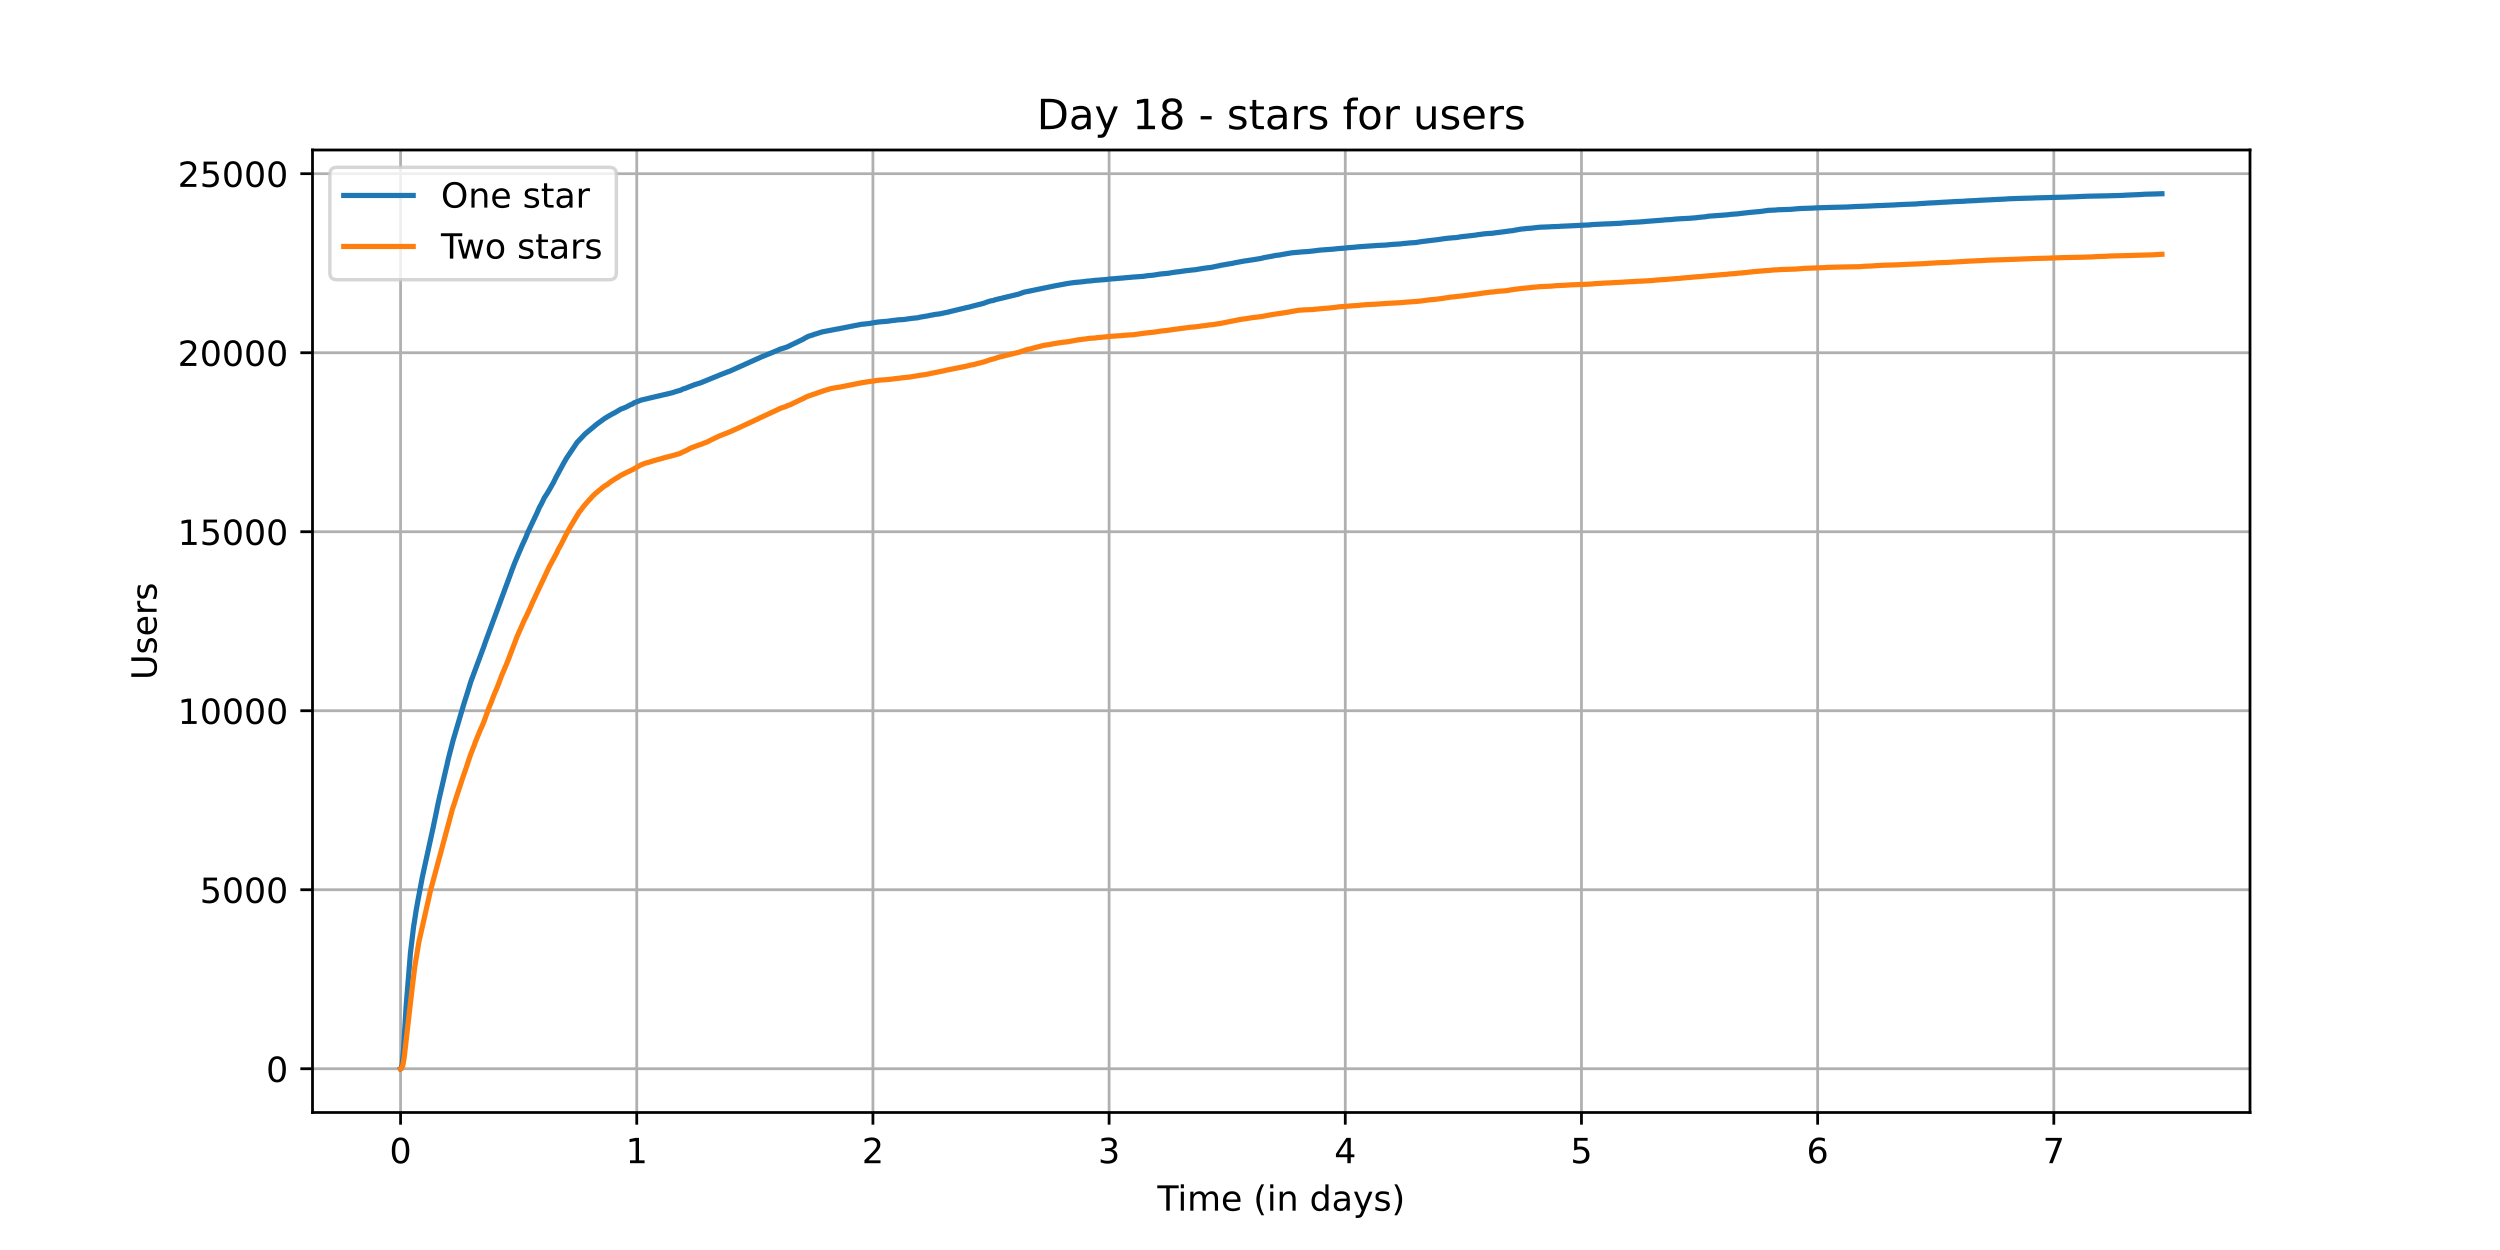 <?xml version="1.0" encoding="utf-8" standalone="no"?>
<!DOCTYPE svg PUBLIC "-//W3C//DTD SVG 1.1//EN"
  "http://www.w3.org/Graphics/SVG/1.1/DTD/svg11.dtd">
<!-- Created with matplotlib (https://matplotlib.org/) -->
<svg height="360pt" version="1.1" viewBox="0 0 720 360" width="720pt" xmlns="http://www.w3.org/2000/svg" xmlns:xlink="http://www.w3.org/1999/xlink">
 <defs>
  <style type="text/css">*{stroke-linecap:butt;stroke-linejoin:round;}</style>
 </defs>
 <g id="figure_1">
  <g id="patch_1">
   <path d="M 0 360 
L 720 360 
L 720 0 
L 0 0 
z
" style="fill:#ffffff;"/>
  </g>
  <g id="axes_1">
   <g id="patch_2">
    <path d="M 90 320.4 
L 648 320.4 
L 648 43.2 
L 90 43.2 
z
" style="fill:#ffffff;"/>
   </g>
   <g id="matplotlib.axis_1">
    <g id="xtick_1">
     <g id="line2d_1">
      <path clip-path="url(#p48f63ec1ec)" d="M 115.364 320.4 
L 115.364 43.2 
" style="fill:none;stroke:#b0b0b0;stroke-linecap:square;stroke-width:0.8;"/>
     </g>
     <g id="line2d_2">
      <defs>
       <path d="M 0 0 
L 0 3.5 
" id="m8678a2d9f7" style="stroke:#000000;stroke-width:0.8;"/>
      </defs>
      <g>
       <use style="stroke:#000000;stroke-width:0.8;" x="115.364" xlink:href="#m8678a2d9f7" y="320.4"/>
      </g>
     </g>
     <g id="text_1">
      <!-- 0 -->
      <g transform="translate(112.182 334.998)scale(0.1 -0.1)">
       <defs>
        <path d="M 31.781 66.406 
Q 24.172 66.406 20.328 58.906 
Q 16.5 51.422 16.5 36.375 
Q 16.5 21.391 20.328 13.891 
Q 24.172 6.391 31.781 6.391 
Q 39.453 6.391 43.281 13.891 
Q 47.125 21.391 47.125 36.375 
Q 47.125 51.422 43.281 58.906 
Q 39.453 66.406 31.781 66.406 
z
M 31.781 74.219 
Q 44.047 74.219 50.516 64.516 
Q 56.984 54.828 56.984 36.375 
Q 56.984 17.969 50.516 8.266 
Q 44.047 -1.422 31.781 -1.422 
Q 19.531 -1.422 13.062 8.266 
Q 6.594 17.969 6.594 36.375 
Q 6.594 54.828 13.062 64.516 
Q 19.531 74.219 31.781 74.219 
z
" id="DejaVuSans-48"/>
       </defs>
       <use xlink:href="#DejaVuSans-48"/>
      </g>
     </g>
    </g>
    <g id="xtick_2">
     <g id="line2d_3">
      <path clip-path="url(#p48f63ec1ec)" d="M 183.383 320.4 
L 183.383 43.2 
" style="fill:none;stroke:#b0b0b0;stroke-linecap:square;stroke-width:0.8;"/>
     </g>
     <g id="line2d_4">
      <g>
       <use style="stroke:#000000;stroke-width:0.8;" x="183.383" xlink:href="#m8678a2d9f7" y="320.4"/>
      </g>
     </g>
     <g id="text_2">
      <!-- 1 -->
      <g transform="translate(180.202 334.998)scale(0.1 -0.1)">
       <defs>
        <path d="M 12.406 8.297 
L 28.516 8.297 
L 28.516 63.922 
L 10.984 60.406 
L 10.984 69.391 
L 28.422 72.906 
L 38.281 72.906 
L 38.281 8.297 
L 54.391 8.297 
L 54.391 0 
L 12.406 0 
z
" id="DejaVuSans-49"/>
       </defs>
       <use xlink:href="#DejaVuSans-49"/>
      </g>
     </g>
    </g>
    <g id="xtick_3">
     <g id="line2d_5">
      <path clip-path="url(#p48f63ec1ec)" d="M 251.402 320.4 
L 251.402 43.2 
" style="fill:none;stroke:#b0b0b0;stroke-linecap:square;stroke-width:0.8;"/>
     </g>
     <g id="line2d_6">
      <g>
       <use style="stroke:#000000;stroke-width:0.8;" x="251.402" xlink:href="#m8678a2d9f7" y="320.4"/>
      </g>
     </g>
     <g id="text_3">
      <!-- 2 -->
      <g transform="translate(248.221 334.998)scale(0.1 -0.1)">
       <defs>
        <path d="M 19.188 8.297 
L 53.609 8.297 
L 53.609 0 
L 7.328 0 
L 7.328 8.297 
Q 12.938 14.109 22.625 23.891 
Q 32.328 33.688 34.812 36.531 
Q 39.547 41.844 41.422 45.531 
Q 43.312 49.219 43.312 52.781 
Q 43.312 58.594 39.234 62.25 
Q 35.156 65.922 28.609 65.922 
Q 23.969 65.922 18.812 64.312 
Q 13.672 62.703 7.812 59.422 
L 7.812 69.391 
Q 13.766 71.781 18.938 73 
Q 24.125 74.219 28.422 74.219 
Q 39.75 74.219 46.484 68.547 
Q 53.219 62.891 53.219 53.422 
Q 53.219 48.922 51.531 44.891 
Q 49.859 40.875 45.406 35.406 
Q 44.188 33.984 37.641 27.219 
Q 31.109 20.453 19.188 8.297 
z
" id="DejaVuSans-50"/>
       </defs>
       <use xlink:href="#DejaVuSans-50"/>
      </g>
     </g>
    </g>
    <g id="xtick_4">
     <g id="line2d_7">
      <path clip-path="url(#p48f63ec1ec)" d="M 319.421 320.4 
L 319.421 43.2 
" style="fill:none;stroke:#b0b0b0;stroke-linecap:square;stroke-width:0.8;"/>
     </g>
     <g id="line2d_8">
      <g>
       <use style="stroke:#000000;stroke-width:0.8;" x="319.421" xlink:href="#m8678a2d9f7" y="320.4"/>
      </g>
     </g>
     <g id="text_4">
      <!-- 3 -->
      <g transform="translate(316.24 334.998)scale(0.1 -0.1)">
       <defs>
        <path d="M 40.578 39.312 
Q 47.656 37.797 51.625 33 
Q 55.609 28.219 55.609 21.188 
Q 55.609 10.406 48.188 4.484 
Q 40.766 -1.422 27.094 -1.422 
Q 22.516 -1.422 17.656 -0.516 
Q 12.797 0.391 7.625 2.203 
L 7.625 11.719 
Q 11.719 9.328 16.594 8.109 
Q 21.484 6.891 26.812 6.891 
Q 36.078 6.891 40.938 10.547 
Q 45.797 14.203 45.797 21.188 
Q 45.797 27.641 41.281 31.266 
Q 36.766 34.906 28.719 34.906 
L 20.219 34.906 
L 20.219 43.016 
L 29.109 43.016 
Q 36.375 43.016 40.234 45.922 
Q 44.094 48.828 44.094 54.297 
Q 44.094 59.906 40.109 62.906 
Q 36.141 65.922 28.719 65.922 
Q 24.656 65.922 20.016 65.031 
Q 15.375 64.156 9.812 62.312 
L 9.812 71.094 
Q 15.438 72.656 20.344 73.438 
Q 25.25 74.219 29.594 74.219 
Q 40.828 74.219 47.359 69.109 
Q 53.906 64.016 53.906 55.328 
Q 53.906 49.266 50.438 45.094 
Q 46.969 40.922 40.578 39.312 
z
" id="DejaVuSans-51"/>
       </defs>
       <use xlink:href="#DejaVuSans-51"/>
      </g>
     </g>
    </g>
    <g id="xtick_5">
     <g id="line2d_9">
      <path clip-path="url(#p48f63ec1ec)" d="M 387.44 320.4 
L 387.44 43.2 
" style="fill:none;stroke:#b0b0b0;stroke-linecap:square;stroke-width:0.8;"/>
     </g>
     <g id="line2d_10">
      <g>
       <use style="stroke:#000000;stroke-width:0.8;" x="387.44" xlink:href="#m8678a2d9f7" y="320.4"/>
      </g>
     </g>
     <g id="text_5">
      <!-- 4 -->
      <g transform="translate(384.259 334.998)scale(0.1 -0.1)">
       <defs>
        <path d="M 37.797 64.312 
L 12.891 25.391 
L 37.797 25.391 
z
M 35.203 72.906 
L 47.609 72.906 
L 47.609 25.391 
L 58.016 25.391 
L 58.016 17.188 
L 47.609 17.188 
L 47.609 0 
L 37.797 0 
L 37.797 17.188 
L 4.891 17.188 
L 4.891 26.703 
z
" id="DejaVuSans-52"/>
       </defs>
       <use xlink:href="#DejaVuSans-52"/>
      </g>
     </g>
    </g>
    <g id="xtick_6">
     <g id="line2d_11">
      <path clip-path="url(#p48f63ec1ec)" d="M 455.46 320.4 
L 455.46 43.2 
" style="fill:none;stroke:#b0b0b0;stroke-linecap:square;stroke-width:0.8;"/>
     </g>
     <g id="line2d_12">
      <g>
       <use style="stroke:#000000;stroke-width:0.8;" x="455.46" xlink:href="#m8678a2d9f7" y="320.4"/>
      </g>
     </g>
     <g id="text_6">
      <!-- 5 -->
      <g transform="translate(452.278 334.998)scale(0.1 -0.1)">
       <defs>
        <path d="M 10.797 72.906 
L 49.516 72.906 
L 49.516 64.594 
L 19.828 64.594 
L 19.828 46.734 
Q 21.969 47.469 24.109 47.828 
Q 26.266 48.188 28.422 48.188 
Q 40.625 48.188 47.75 41.5 
Q 54.891 34.812 54.891 23.391 
Q 54.891 11.625 47.562 5.094 
Q 40.234 -1.422 26.906 -1.422 
Q 22.312 -1.422 17.547 -0.641 
Q 12.797 0.141 7.719 1.703 
L 7.719 11.625 
Q 12.109 9.234 16.797 8.062 
Q 21.484 6.891 26.703 6.891 
Q 35.156 6.891 40.078 11.328 
Q 45.016 15.766 45.016 23.391 
Q 45.016 31 40.078 35.438 
Q 35.156 39.891 26.703 39.891 
Q 22.75 39.891 18.812 39.016 
Q 14.891 38.141 10.797 36.281 
z
" id="DejaVuSans-53"/>
       </defs>
       <use xlink:href="#DejaVuSans-53"/>
      </g>
     </g>
    </g>
    <g id="xtick_7">
     <g id="line2d_13">
      <path clip-path="url(#p48f63ec1ec)" d="M 523.479 320.4 
L 523.479 43.2 
" style="fill:none;stroke:#b0b0b0;stroke-linecap:square;stroke-width:0.8;"/>
     </g>
     <g id="line2d_14">
      <g>
       <use style="stroke:#000000;stroke-width:0.8;" x="523.479" xlink:href="#m8678a2d9f7" y="320.4"/>
      </g>
     </g>
     <g id="text_7">
      <!-- 6 -->
      <g transform="translate(520.297 334.998)scale(0.1 -0.1)">
       <defs>
        <path d="M 33.016 40.375 
Q 26.375 40.375 22.484 35.828 
Q 18.609 31.297 18.609 23.391 
Q 18.609 15.531 22.484 10.953 
Q 26.375 6.391 33.016 6.391 
Q 39.656 6.391 43.531 10.953 
Q 47.406 15.531 47.406 23.391 
Q 47.406 31.297 43.531 35.828 
Q 39.656 40.375 33.016 40.375 
z
M 52.594 71.297 
L 52.594 62.312 
Q 48.875 64.062 45.094 64.984 
Q 41.312 65.922 37.594 65.922 
Q 27.828 65.922 22.672 59.328 
Q 17.531 52.734 16.797 39.406 
Q 19.672 43.656 24.016 45.922 
Q 28.375 48.188 33.594 48.188 
Q 44.578 48.188 50.953 41.516 
Q 57.328 34.859 57.328 23.391 
Q 57.328 12.156 50.688 5.359 
Q 44.047 -1.422 33.016 -1.422 
Q 20.359 -1.422 13.672 8.266 
Q 6.984 17.969 6.984 36.375 
Q 6.984 53.656 15.188 63.938 
Q 23.391 74.219 37.203 74.219 
Q 40.922 74.219 44.703 73.484 
Q 48.484 72.75 52.594 71.297 
z
" id="DejaVuSans-54"/>
       </defs>
       <use xlink:href="#DejaVuSans-54"/>
      </g>
     </g>
    </g>
    <g id="xtick_8">
     <g id="line2d_15">
      <path clip-path="url(#p48f63ec1ec)" d="M 591.498 320.4 
L 591.498 43.2 
" style="fill:none;stroke:#b0b0b0;stroke-linecap:square;stroke-width:0.8;"/>
     </g>
     <g id="line2d_16">
      <g>
       <use style="stroke:#000000;stroke-width:0.8;" x="591.498" xlink:href="#m8678a2d9f7" y="320.4"/>
      </g>
     </g>
     <g id="text_8">
      <!-- 7 -->
      <g transform="translate(588.317 334.998)scale(0.1 -0.1)">
       <defs>
        <path d="M 8.203 72.906 
L 55.078 72.906 
L 55.078 68.703 
L 28.609 0 
L 18.312 0 
L 43.219 64.594 
L 8.203 64.594 
z
" id="DejaVuSans-55"/>
       </defs>
       <use xlink:href="#DejaVuSans-55"/>
      </g>
     </g>
    </g>
    <g id="text_9">
     <!-- Time (in days) -->
     <g transform="translate(333.327 348.677)scale(0.1 -0.1)">
      <defs>
       <path d="M -0.297 72.906 
L 61.375 72.906 
L 61.375 64.594 
L 35.5 64.594 
L 35.5 0 
L 25.594 0 
L 25.594 64.594 
L -0.297 64.594 
z
" id="DejaVuSans-84"/>
       <path d="M 9.422 54.688 
L 18.406 54.688 
L 18.406 0 
L 9.422 0 
z
M 9.422 75.984 
L 18.406 75.984 
L 18.406 64.594 
L 9.422 64.594 
z
" id="DejaVuSans-105"/>
       <path d="M 52 44.188 
Q 55.375 50.25 60.062 53.125 
Q 64.75 56 71.094 56 
Q 79.641 56 84.281 50.016 
Q 88.922 44.047 88.922 33.016 
L 88.922 0 
L 79.891 0 
L 79.891 32.719 
Q 79.891 40.578 77.094 44.375 
Q 74.312 48.188 68.609 48.188 
Q 61.625 48.188 57.562 43.547 
Q 53.516 38.922 53.516 30.906 
L 53.516 0 
L 44.484 0 
L 44.484 32.719 
Q 44.484 40.625 41.703 44.406 
Q 38.922 48.188 33.109 48.188 
Q 26.219 48.188 22.156 43.531 
Q 18.109 38.875 18.109 30.906 
L 18.109 0 
L 9.078 0 
L 9.078 54.688 
L 18.109 54.688 
L 18.109 46.188 
Q 21.188 51.219 25.484 53.609 
Q 29.781 56 35.688 56 
Q 41.656 56 45.828 52.969 
Q 50 49.953 52 44.188 
z
" id="DejaVuSans-109"/>
       <path d="M 56.203 29.594 
L 56.203 25.203 
L 14.891 25.203 
Q 15.484 15.922 20.484 11.062 
Q 25.484 6.203 34.422 6.203 
Q 39.594 6.203 44.453 7.469 
Q 49.312 8.734 54.109 11.281 
L 54.109 2.781 
Q 49.266 0.734 44.188 -0.344 
Q 39.109 -1.422 33.891 -1.422 
Q 20.797 -1.422 13.156 6.188 
Q 5.516 13.812 5.516 26.812 
Q 5.516 40.234 12.766 48.109 
Q 20.016 56 32.328 56 
Q 43.359 56 49.781 48.891 
Q 56.203 41.797 56.203 29.594 
z
M 47.219 32.234 
Q 47.125 39.594 43.094 43.984 
Q 39.062 48.391 32.422 48.391 
Q 24.906 48.391 20.391 44.141 
Q 15.875 39.891 15.188 32.172 
z
" id="DejaVuSans-101"/>
       <path id="DejaVuSans-32"/>
       <path d="M 31 75.875 
Q 24.469 64.656 21.281 53.656 
Q 18.109 42.672 18.109 31.391 
Q 18.109 20.125 21.312 9.062 
Q 24.516 -2 31 -13.188 
L 23.188 -13.188 
Q 15.875 -1.703 12.234 9.375 
Q 8.594 20.453 8.594 31.391 
Q 8.594 42.281 12.203 53.312 
Q 15.828 64.359 23.188 75.875 
z
" id="DejaVuSans-40"/>
       <path d="M 54.891 33.016 
L 54.891 0 
L 45.906 0 
L 45.906 32.719 
Q 45.906 40.484 42.875 44.328 
Q 39.844 48.188 33.797 48.188 
Q 26.516 48.188 22.312 43.547 
Q 18.109 38.922 18.109 30.906 
L 18.109 0 
L 9.078 0 
L 9.078 54.688 
L 18.109 54.688 
L 18.109 46.188 
Q 21.344 51.125 25.703 53.562 
Q 30.078 56 35.797 56 
Q 45.219 56 50.047 50.172 
Q 54.891 44.344 54.891 33.016 
z
" id="DejaVuSans-110"/>
       <path d="M 45.406 46.391 
L 45.406 75.984 
L 54.391 75.984 
L 54.391 0 
L 45.406 0 
L 45.406 8.203 
Q 42.578 3.328 38.25 0.953 
Q 33.938 -1.422 27.875 -1.422 
Q 17.969 -1.422 11.734 6.484 
Q 5.516 14.406 5.516 27.297 
Q 5.516 40.188 11.734 48.094 
Q 17.969 56 27.875 56 
Q 33.938 56 38.25 53.625 
Q 42.578 51.266 45.406 46.391 
z
M 14.797 27.297 
Q 14.797 17.391 18.875 11.75 
Q 22.953 6.109 30.078 6.109 
Q 37.203 6.109 41.297 11.75 
Q 45.406 17.391 45.406 27.297 
Q 45.406 37.203 41.297 42.844 
Q 37.203 48.484 30.078 48.484 
Q 22.953 48.484 18.875 42.844 
Q 14.797 37.203 14.797 27.297 
z
" id="DejaVuSans-100"/>
       <path d="M 34.281 27.484 
Q 23.391 27.484 19.188 25 
Q 14.984 22.516 14.984 16.5 
Q 14.984 11.719 18.141 8.906 
Q 21.297 6.109 26.703 6.109 
Q 34.188 6.109 38.703 11.406 
Q 43.219 16.703 43.219 25.484 
L 43.219 27.484 
z
M 52.203 31.203 
L 52.203 0 
L 43.219 0 
L 43.219 8.297 
Q 40.141 3.328 35.547 0.953 
Q 30.953 -1.422 24.312 -1.422 
Q 15.922 -1.422 10.953 3.297 
Q 6 8.016 6 15.922 
Q 6 25.141 12.172 29.828 
Q 18.359 34.516 30.609 34.516 
L 43.219 34.516 
L 43.219 35.406 
Q 43.219 41.609 39.141 45 
Q 35.062 48.391 27.688 48.391 
Q 23 48.391 18.547 47.266 
Q 14.109 46.141 10.016 43.891 
L 10.016 52.203 
Q 14.938 54.109 19.578 55.047 
Q 24.219 56 28.609 56 
Q 40.484 56 46.344 49.844 
Q 52.203 43.703 52.203 31.203 
z
" id="DejaVuSans-97"/>
       <path d="M 32.172 -5.078 
Q 28.375 -14.844 24.75 -17.812 
Q 21.141 -20.797 15.094 -20.797 
L 7.906 -20.797 
L 7.906 -13.281 
L 13.188 -13.281 
Q 16.891 -13.281 18.938 -11.516 
Q 21 -9.766 23.484 -3.219 
L 25.094 0.875 
L 2.984 54.688 
L 12.5 54.688 
L 29.594 11.922 
L 46.688 54.688 
L 56.203 54.688 
z
" id="DejaVuSans-121"/>
       <path d="M 44.281 53.078 
L 44.281 44.578 
Q 40.484 46.531 36.375 47.5 
Q 32.281 48.484 27.875 48.484 
Q 21.188 48.484 17.844 46.438 
Q 14.5 44.391 14.5 40.281 
Q 14.5 37.156 16.891 35.375 
Q 19.281 33.594 26.516 31.984 
L 29.594 31.297 
Q 39.156 29.25 43.188 25.516 
Q 47.219 21.781 47.219 15.094 
Q 47.219 7.469 41.188 3.016 
Q 35.156 -1.422 24.609 -1.422 
Q 20.219 -1.422 15.453 -0.562 
Q 10.688 0.297 5.422 2 
L 5.422 11.281 
Q 10.406 8.688 15.234 7.391 
Q 20.062 6.109 24.812 6.109 
Q 31.156 6.109 34.562 8.281 
Q 37.984 10.453 37.984 14.406 
Q 37.984 18.062 35.516 20.016 
Q 33.062 21.969 24.703 23.781 
L 21.578 24.516 
Q 13.234 26.266 9.516 29.906 
Q 5.812 33.547 5.812 39.891 
Q 5.812 47.609 11.281 51.797 
Q 16.75 56 26.812 56 
Q 31.781 56 36.172 55.266 
Q 40.578 54.547 44.281 53.078 
z
" id="DejaVuSans-115"/>
       <path d="M 8.016 75.875 
L 15.828 75.875 
Q 23.141 64.359 26.781 53.312 
Q 30.422 42.281 30.422 31.391 
Q 30.422 20.453 26.781 9.375 
Q 23.141 -1.703 15.828 -13.188 
L 8.016 -13.188 
Q 14.5 -2 17.703 9.062 
Q 20.906 20.125 20.906 31.391 
Q 20.906 42.672 17.703 53.656 
Q 14.5 64.656 8.016 75.875 
z
" id="DejaVuSans-41"/>
      </defs>
      <use xlink:href="#DejaVuSans-84"/>
      <use x="57.959" xlink:href="#DejaVuSans-105"/>
      <use x="85.742" xlink:href="#DejaVuSans-109"/>
      <use x="183.154" xlink:href="#DejaVuSans-101"/>
      <use x="244.678" xlink:href="#DejaVuSans-32"/>
      <use x="276.465" xlink:href="#DejaVuSans-40"/>
      <use x="315.479" xlink:href="#DejaVuSans-105"/>
      <use x="343.262" xlink:href="#DejaVuSans-110"/>
      <use x="406.641" xlink:href="#DejaVuSans-32"/>
      <use x="438.428" xlink:href="#DejaVuSans-100"/>
      <use x="501.904" xlink:href="#DejaVuSans-97"/>
      <use x="563.184" xlink:href="#DejaVuSans-121"/>
      <use x="622.363" xlink:href="#DejaVuSans-115"/>
      <use x="674.463" xlink:href="#DejaVuSans-41"/>
     </g>
    </g>
   </g>
   <g id="matplotlib.axis_2">
    <g id="ytick_1">
     <g id="line2d_17">
      <path clip-path="url(#p48f63ec1ec)" d="M 90 307.8 
L 648 307.8 
" style="fill:none;stroke:#b0b0b0;stroke-linecap:square;stroke-width:0.8;"/>
     </g>
     <g id="line2d_18">
      <defs>
       <path d="M 0 0 
L -3.5 0 
" id="m463b671b06" style="stroke:#000000;stroke-width:0.8;"/>
      </defs>
      <g>
       <use style="stroke:#000000;stroke-width:0.8;" x="90" xlink:href="#m463b671b06" y="307.8"/>
      </g>
     </g>
     <g id="text_10">
      <!-- 0 -->
      <g transform="translate(76.638 311.599)scale(0.1 -0.1)">
       <use xlink:href="#DejaVuSans-48"/>
      </g>
     </g>
    </g>
    <g id="ytick_2">
     <g id="line2d_19">
      <path clip-path="url(#p48f63ec1ec)" d="M 90 256.245 
L 648 256.245 
" style="fill:none;stroke:#b0b0b0;stroke-linecap:square;stroke-width:0.8;"/>
     </g>
     <g id="line2d_20">
      <g>
       <use style="stroke:#000000;stroke-width:0.8;" x="90" xlink:href="#m463b671b06" y="256.245"/>
      </g>
     </g>
     <g id="text_11">
      <!-- 5000 -->
      <g transform="translate(57.55 260.044)scale(0.1 -0.1)">
       <use xlink:href="#DejaVuSans-53"/>
       <use x="63.623" xlink:href="#DejaVuSans-48"/>
       <use x="127.246" xlink:href="#DejaVuSans-48"/>
       <use x="190.869" xlink:href="#DejaVuSans-48"/>
      </g>
     </g>
    </g>
    <g id="ytick_3">
     <g id="line2d_21">
      <path clip-path="url(#p48f63ec1ec)" d="M 90 204.69 
L 648 204.69 
" style="fill:none;stroke:#b0b0b0;stroke-linecap:square;stroke-width:0.8;"/>
     </g>
     <g id="line2d_22">
      <g>
       <use style="stroke:#000000;stroke-width:0.8;" x="90" xlink:href="#m463b671b06" y="204.69"/>
      </g>
     </g>
     <g id="text_12">
      <!-- 10000 -->
      <g transform="translate(51.188 208.49)scale(0.1 -0.1)">
       <use xlink:href="#DejaVuSans-49"/>
       <use x="63.623" xlink:href="#DejaVuSans-48"/>
       <use x="127.246" xlink:href="#DejaVuSans-48"/>
       <use x="190.869" xlink:href="#DejaVuSans-48"/>
       <use x="254.492" xlink:href="#DejaVuSans-48"/>
      </g>
     </g>
    </g>
    <g id="ytick_4">
     <g id="line2d_23">
      <path clip-path="url(#p48f63ec1ec)" d="M 90 153.136 
L 648 153.136 
" style="fill:none;stroke:#b0b0b0;stroke-linecap:square;stroke-width:0.8;"/>
     </g>
     <g id="line2d_24">
      <g>
       <use style="stroke:#000000;stroke-width:0.8;" x="90" xlink:href="#m463b671b06" y="153.136"/>
      </g>
     </g>
     <g id="text_13">
      <!-- 15000 -->
      <g transform="translate(51.188 156.935)scale(0.1 -0.1)">
       <use xlink:href="#DejaVuSans-49"/>
       <use x="63.623" xlink:href="#DejaVuSans-53"/>
       <use x="127.246" xlink:href="#DejaVuSans-48"/>
       <use x="190.869" xlink:href="#DejaVuSans-48"/>
       <use x="254.492" xlink:href="#DejaVuSans-48"/>
      </g>
     </g>
    </g>
    <g id="ytick_5">
     <g id="line2d_25">
      <path clip-path="url(#p48f63ec1ec)" d="M 90 101.581 
L 648 101.581 
" style="fill:none;stroke:#b0b0b0;stroke-linecap:square;stroke-width:0.8;"/>
     </g>
     <g id="line2d_26">
      <g>
       <use style="stroke:#000000;stroke-width:0.8;" x="90" xlink:href="#m463b671b06" y="101.581"/>
      </g>
     </g>
     <g id="text_14">
      <!-- 20000 -->
      <g transform="translate(51.188 105.38)scale(0.1 -0.1)">
       <use xlink:href="#DejaVuSans-50"/>
       <use x="63.623" xlink:href="#DejaVuSans-48"/>
       <use x="127.246" xlink:href="#DejaVuSans-48"/>
       <use x="190.869" xlink:href="#DejaVuSans-48"/>
       <use x="254.492" xlink:href="#DejaVuSans-48"/>
      </g>
     </g>
    </g>
    <g id="ytick_6">
     <g id="line2d_27">
      <path clip-path="url(#p48f63ec1ec)" d="M 90 50.026 
L 648 50.026 
" style="fill:none;stroke:#b0b0b0;stroke-linecap:square;stroke-width:0.8;"/>
     </g>
     <g id="line2d_28">
      <g>
       <use style="stroke:#000000;stroke-width:0.8;" x="90" xlink:href="#m463b671b06" y="50.026"/>
      </g>
     </g>
     <g id="text_15">
      <!-- 25000 -->
      <g transform="translate(51.188 53.825)scale(0.1 -0.1)">
       <use xlink:href="#DejaVuSans-50"/>
       <use x="63.623" xlink:href="#DejaVuSans-53"/>
       <use x="127.246" xlink:href="#DejaVuSans-48"/>
       <use x="190.869" xlink:href="#DejaVuSans-48"/>
       <use x="254.492" xlink:href="#DejaVuSans-48"/>
      </g>
     </g>
    </g>
    <g id="text_16">
     <!-- Users -->
     <g transform="translate(45.108 195.801)rotate(-90)scale(0.1 -0.1)">
      <defs>
       <path d="M 8.688 72.906 
L 18.609 72.906 
L 18.609 28.609 
Q 18.609 16.891 22.844 11.734 
Q 27.094 6.594 36.625 6.594 
Q 46.094 6.594 50.344 11.734 
Q 54.594 16.891 54.594 28.609 
L 54.594 72.906 
L 64.5 72.906 
L 64.5 27.391 
Q 64.5 13.141 57.438 5.859 
Q 50.391 -1.422 36.625 -1.422 
Q 22.797 -1.422 15.734 5.859 
Q 8.688 13.141 8.688 27.391 
z
" id="DejaVuSans-85"/>
       <path d="M 41.109 46.297 
Q 39.594 47.172 37.812 47.578 
Q 36.031 48 33.891 48 
Q 26.266 48 22.188 43.047 
Q 18.109 38.094 18.109 28.812 
L 18.109 0 
L 9.078 0 
L 9.078 54.688 
L 18.109 54.688 
L 18.109 46.188 
Q 20.953 51.172 25.484 53.578 
Q 30.031 56 36.531 56 
Q 37.453 56 38.578 55.875 
Q 39.703 55.766 41.062 55.516 
z
" id="DejaVuSans-114"/>
      </defs>
      <use xlink:href="#DejaVuSans-85"/>
      <use x="73.193" xlink:href="#DejaVuSans-115"/>
      <use x="125.293" xlink:href="#DejaVuSans-101"/>
      <use x="186.816" xlink:href="#DejaVuSans-114"/>
      <use x="227.93" xlink:href="#DejaVuSans-115"/>
     </g>
    </g>
   </g>
   <g id="line2d_29">
    <path clip-path="url(#p48f63ec1ec)" d="M 115.364 307.8 
L 115.54 307.707 
L 115.821 306.583 
L 116.196 302.552 
L 116.944 290.086 
L 118.208 274.434 
L 119.145 266.659 
L 119.285 265.865 
L 119.8 262.514 
L 120.315 259.596 
L 121.625 252.636 
L 124.715 238.459 
L 125.604 234.2 
L 126.259 230.973 
L 128.46 221.404 
L 128.787 220.043 
L 129.068 218.734 
L 130.144 214.568 
L 130.472 213.279 
L 133.609 202.68 
L 134.406 200.195 
L 135.622 196.246 
L 139.461 185.904 
L 139.742 185.048 
L 147.044 165.292 
L 147.559 163.859 
L 147.7 163.539 
L 147.981 162.766 
L 148.261 162.055 
L 149.431 159.271 
L 149.759 158.518 
L 150.227 157.404 
L 151.538 154.558 
L 151.959 153.435 
L 154.676 147.671 
L 155.426 145.969 
L 155.659 145.578 
L 155.8 145.351 
L 156.081 144.773 
L 156.268 144.412 
L 156.736 143.392 
L 157.626 142.051 
L 158.563 140.443 
L 159.171 139.339 
L 159.265 139.216 
L 159.968 137.803 
L 160.108 137.504 
L 161.983 134.05 
L 162.17 133.689 
L 163.153 131.957 
L 166.244 127.358 
L 168.493 124.997 
L 168.634 124.863 
L 171.957 122.1 
L 173.644 120.873 
L 173.971 120.635 
L 174.111 120.532 
L 174.721 120.161 
L 175.235 119.852 
L 176.546 119.109 
L 176.921 118.944 
L 177.202 118.779 
L 178.84 117.8 
L 179.168 117.697 
L 179.776 117.46 
L 180.198 117.284 
L 180.431 117.181 
L 181.415 116.655 
L 181.648 116.552 
L 182.211 116.336 
L 182.444 116.088 
L 184.551 115.263 
L 184.879 115.16 
L 193.072 113.242 
L 193.305 113.191 
L 193.633 113.098 
L 194.663 112.768 
L 196.067 112.356 
L 196.863 111.964 
L 197.331 111.861 
L 197.799 111.665 
L 198.034 111.562 
L 199.859 110.861 
L 200.14 110.757 
L 200.982 110.5 
L 201.357 110.397 
L 202.106 110.128 
L 202.668 109.891 
L 205.992 108.53 
L 206.6 108.293 
L 207.208 108.025 
L 209.643 107.076 
L 209.97 106.984 
L 219.147 102.859 
L 219.475 102.715 
L 219.942 102.529 
L 224.109 100.828 
L 224.39 100.673 
L 224.671 100.56 
L 225.794 100.22 
L 226.169 100.106 
L 226.871 99.838 
L 227.62 99.467 
L 230.756 97.962 
L 231.598 97.528 
L 231.786 97.384 
L 232.769 96.869 
L 234.033 96.487 
L 234.548 96.271 
L 234.97 96.167 
L 235.343 96.044 
L 236.373 95.714 
L 236.654 95.611 
L 240.118 94.951 
L 240.633 94.868 
L 240.961 94.765 
L 241.616 94.693 
L 241.85 94.621 
L 242.412 94.518 
L 247.046 93.6 
L 247.608 93.507 
L 247.936 93.414 
L 249.013 93.322 
L 249.387 93.27 
L 250.37 93.167 
L 252.57 92.785 
L 253.553 92.682 
L 254.349 92.62 
L 255.659 92.517 
L 257.11 92.301 
L 258.094 92.198 
L 258.515 92.126 
L 260.293 92.022 
L 261.839 91.796 
L 262.587 91.692 
L 263.477 91.6 
L 264.366 91.517 
L 264.647 91.414 
L 265.162 91.311 
L 267.221 90.971 
L 267.642 90.878 
L 267.971 90.795 
L 268.626 90.703 
L 268.859 90.63 
L 269.468 90.538 
L 269.796 90.496 
L 270.639 90.393 
L 271.061 90.311 
L 271.482 90.208 
L 271.903 90.125 
L 272.324 90.032 
L 272.745 89.96 
L 273.167 89.867 
L 273.354 89.795 
L 278.41 88.579 
L 278.831 88.496 
L 279.252 88.403 
L 280.048 88.176 
L 283.277 87.362 
L 283.699 87.207 
L 284.354 86.949 
L 285.29 86.661 
L 285.852 86.578 
L 286.086 86.547 
L 286.507 86.362 
L 286.742 86.3 
L 287.163 86.197 
L 293.343 84.712 
L 294.889 84.155 
L 303.596 82.361 
L 304.063 82.279 
L 304.344 82.217 
L 307.387 81.66 
L 308.042 81.557 
L 309.494 81.351 
L 310.757 81.247 
L 311.693 81.155 
L 312.443 81.062 
L 312.864 80.99 
L 314.221 80.887 
L 315.392 80.742 
L 316.749 80.649 
L 317.077 80.618 
L 318.434 80.515 
L 319.698 80.35 
L 321.103 80.258 
L 322.04 80.165 
L 323.35 80.072 
L 323.584 80.041 
L 324.427 79.959 
L 325.737 79.855 
L 326.065 79.814 
L 327.328 79.721 
L 327.609 79.701 
L 329.154 79.598 
L 330.652 79.381 
L 331.916 79.278 
L 332.291 79.227 
L 334.069 78.927 
L 336.507 78.701 
L 336.882 78.639 
L 337.397 78.536 
L 337.725 78.494 
L 338.286 78.402 
L 338.661 78.35 
L 339.644 78.247 
L 341.282 78 
L 342.171 77.896 
L 343.248 77.773 
L 344.325 77.67 
L 344.792 77.577 
L 346.805 77.247 
L 347.601 77.144 
L 348.49 77.051 
L 349.146 76.948 
L 349.661 76.824 
L 350.175 76.721 
L 350.457 76.649 
L 351.018 76.556 
L 351.673 76.381 
L 352.375 76.288 
L 352.656 76.226 
L 353.171 76.144 
L 353.452 76.082 
L 355.138 75.814 
L 355.465 75.71 
L 358.461 75.154 
L 359.304 75.051 
L 359.772 74.958 
L 360.568 74.855 
L 362.582 74.525 
L 363.191 74.422 
L 363.893 74.226 
L 366.517 73.751 
L 366.938 73.659 
L 367.219 73.576 
L 368.249 73.473 
L 368.624 73.421 
L 369.092 73.318 
L 371.48 72.906 
L 372.089 72.803 
L 372.932 72.731 
L 374.102 72.627 
L 374.991 72.545 
L 376.537 72.452 
L 376.864 72.421 
L 377.848 72.318 
L 378.644 72.225 
L 379.019 72.174 
L 380.142 72.029 
L 381.547 71.937 
L 381.874 71.906 
L 383.279 71.803 
L 384.028 71.751 
L 384.871 71.648 
L 385.667 71.576 
L 387.07 71.473 
L 388.147 71.349 
L 389.458 71.246 
L 390.207 71.184 
L 391.237 71.081 
L 392.032 71.019 
L 393.484 70.916 
L 394.186 70.864 
L 395.777 70.761 
L 396.62 70.689 
L 399.054 70.586 
L 400.084 70.473 
L 401.254 70.369 
L 401.862 70.338 
L 403.501 70.235 
L 403.922 70.153 
L 405.14 70.05 
L 406.028 69.957 
L 407.714 69.854 
L 409.492 69.565 
L 410.428 69.462 
L 411.505 69.328 
L 412.3 69.225 
L 413.377 69.101 
L 414.22 68.998 
L 415.811 68.751 
L 416.654 68.647 
L 417.496 68.565 
L 418.62 68.462 
L 419.276 68.431 
L 420.025 68.328 
L 420.54 68.214 
L 421.382 68.111 
L 422.366 68.008 
L 423.255 67.905 
L 424.332 67.781 
L 425.128 67.689 
L 425.596 67.585 
L 426.532 67.482 
L 426.954 67.41 
L 427.843 67.307 
L 428.593 67.255 
L 430.092 67.152 
L 430.559 67.06 
L 431.449 66.956 
L 432.62 66.812 
L 433.369 66.709 
L 434.727 66.513 
L 435.617 66.441 
L 435.851 66.369 
L 438.099 65.977 
L 439.129 65.884 
L 439.41 65.822 
L 440.955 65.719 
L 442.032 65.595 
L 442.875 65.492 
L 443.624 65.43 
L 446.34 65.327 
L 446.667 65.296 
L 449.149 65.204 
L 449.477 65.162 
L 451.911 65.059 
L 452.566 65.028 
L 454.626 64.925 
L 455.281 64.884 
L 457.669 64.781 
L 458.651 64.667 
L 460.898 64.564 
L 461.6 64.523 
L 464.175 64.43 
L 464.502 64.399 
L 466.89 64.296 
L 467.264 64.234 
L 468.668 64.131 
L 469.418 64.08 
L 471.243 63.977 
L 471.805 63.956 
L 473.209 63.853 
L 473.9 63.781 
L 477.742 63.482 
L 479.099 63.379 
L 479.474 63.327 
L 481.346 63.224 
L 482.423 63.1 
L 484.014 62.997 
L 484.623 62.966 
L 486.589 62.863 
L 487.384 62.801 
L 488.554 62.698 
L 489.725 62.554 
L 490.801 62.461 
L 491.129 62.43 
L 491.691 62.327 
L 492.112 62.255 
L 493.563 62.152 
L 494.359 62.09 
L 495.951 61.987 
L 496.232 61.966 
L 497.496 61.863 
L 498.714 61.708 
L 500.259 61.605 
L 501.289 61.481 
L 502.179 61.378 
L 503.115 61.275 
L 504.052 61.172 
L 504.942 61.09 
L 506.019 60.986 
L 506.768 60.935 
L 507.564 60.832 
L 509.203 60.584 
L 511.545 60.481 
L 511.92 60.419 
L 515.057 60.316 
L 515.572 60.306 
L 516.743 60.203 
L 517.07 60.162 
L 518.476 60.058 
L 519.084 60.027 
L 522.314 59.924 
L 523.063 59.863 
L 526.433 59.759 
L 527.042 59.739 
L 531.162 59.636 
L 531.676 59.625 
L 533.736 59.522 
L 534.391 59.481 
L 537.294 59.378 
L 537.855 59.357 
L 539.821 59.264 
L 540.102 59.244 
L 542.63 59.151 
L 542.911 59.13 
L 545.625 59.027 
L 546.421 58.965 
L 548.574 58.862 
L 549.183 58.842 
L 551.898 58.739 
L 552.787 58.646 
L 554.52 58.543 
L 555.268 58.481 
L 557.562 58.378 
L 558.264 58.336 
L 559.856 58.233 
L 560.418 58.213 
L 562.196 58.11 
L 562.946 58.058 
L 565.662 57.955 
L 566.505 57.873 
L 569.079 57.769 
L 569.922 57.697 
L 572.123 57.594 
L 572.732 57.573 
L 574.465 57.47 
L 575.121 57.439 
L 577.415 57.336 
L 578.258 57.264 
L 581.02 57.161 
L 581.629 57.14 
L 585.515 57.037 
L 585.843 57.006 
L 589.962 56.903 
L 590.523 56.883 
L 594.362 56.78 
L 594.971 56.759 
L 597.92 56.656 
L 598.528 56.625 
L 600.821 56.522 
L 601.431 56.501 
L 606.861 56.398 
L 607.47 56.377 
L 611.308 56.274 
L 612.104 56.212 
L 614.445 56.109 
L 615.006 56.089 
L 617.019 55.996 
L 617.394 55.944 
L 621.373 55.841 
L 621.981 55.81 
L 622.636 55.8 
L 622.636 55.8 
" style="fill:none;stroke:#1f77b4;stroke-linecap:square;stroke-width:1.5;"/>
   </g>
   <g id="line2d_30">
    <path clip-path="url(#p48f63ec1ec)" d="M 115.364 307.8 
L 115.634 307.718 
L 116.008 306.862 
L 116.383 304.727 
L 118.583 285.611 
L 118.817 283.621 
L 119.472 278.331 
L 120.642 271.279 
L 123.966 256.555 
L 130.332 232.922 
L 130.847 231.406 
L 132.298 226.91 
L 132.391 226.704 
L 133.093 224.508 
L 133.421 223.549 
L 134.312 220.992 
L 135.061 218.693 
L 135.482 217.466 
L 135.669 216.981 
L 136.091 215.878 
L 136.559 214.702 
L 136.839 213.857 
L 138.478 209.846 
L 138.712 209.423 
L 139.18 208.289 
L 139.555 207.33 
L 140.772 203.907 
L 141.333 202.587 
L 141.614 201.896 
L 141.989 200.824 
L 142.691 199.122 
L 143.065 198.267 
L 143.673 196.741 
L 143.955 195.978 
L 144.423 194.689 
L 145.827 191.389 
L 146.108 190.667 
L 146.529 189.636 
L 146.857 188.75 
L 148.308 184.945 
L 148.869 183.46 
L 151.023 178.542 
L 151.445 177.717 
L 151.819 176.964 
L 152.989 174.386 
L 153.317 173.592 
L 157.626 164.395 
L 157.767 164.137 
L 158.142 163.292 
L 160.343 159.209 
L 160.764 158.239 
L 161.608 156.765 
L 162.685 154.631 
L 163.106 153.816 
L 163.528 153.012 
L 164.137 151.929 
L 164.371 151.527 
L 166.807 147.464 
L 167.088 147.165 
L 168.025 145.908 
L 169.102 144.639 
L 169.57 144.113 
L 169.851 143.783 
L 169.944 143.753 
L 170.319 143.299 
L 170.506 143.072 
L 170.787 142.752 
L 171.021 142.598 
L 171.396 142.196 
L 172.098 141.628 
L 172.379 141.371 
L 174.111 139.979 
L 174.954 139.494 
L 175.235 139.236 
L 175.61 138.968 
L 176.031 138.628 
L 176.265 138.515 
L 176.5 138.339 
L 176.686 138.216 
L 176.874 138.092 
L 177.202 137.896 
L 177.67 137.618 
L 177.81 137.504 
L 178.091 137.422 
L 178.466 137.081 
L 180.104 136.246 
L 180.525 136.019 
L 180.993 135.823 
L 181.227 135.72 
L 182.023 135.318 
L 182.444 135.122 
L 184.176 134.101 
L 184.504 133.936 
L 184.785 133.823 
L 185.019 133.72 
L 185.301 133.596 
L 186.096 133.318 
L 186.33 133.277 
L 187.829 132.833 
L 188.017 132.751 
L 190.169 132.163 
L 190.497 132.07 
L 190.778 131.998 
L 191.059 131.885 
L 194.101 131.111 
L 195.037 130.812 
L 195.552 130.719 
L 198.174 129.472 
L 198.361 129.307 
L 198.876 129.08 
L 199.251 128.905 
L 199.485 128.833 
L 201.169 128.204 
L 201.966 127.946 
L 202.247 127.843 
L 202.808 127.595 
L 203.558 127.337 
L 204.354 126.935 
L 204.728 126.739 
L 207.021 125.626 
L 207.537 125.42 
L 209.924 124.481 
L 210.532 124.234 
L 217.322 121.099 
L 217.696 120.903 
L 218.258 120.677 
L 218.539 120.501 
L 224.296 117.831 
L 224.53 117.707 
L 224.718 117.635 
L 225.045 117.47 
L 225.467 117.367 
L 225.748 117.264 
L 226.449 117.027 
L 226.777 116.82 
L 227.807 116.49 
L 228.041 116.325 
L 231.692 114.603 
L 231.927 114.428 
L 232.207 114.335 
L 232.442 114.222 
L 233.003 113.985 
L 233.238 113.923 
L 233.565 113.82 
L 234.22 113.572 
L 234.548 113.48 
L 234.922 113.376 
L 235.343 113.191 
L 235.765 113.036 
L 236.093 112.943 
L 237.45 112.459 
L 238.901 112.036 
L 239.276 111.912 
L 239.791 111.819 
L 240.212 111.737 
L 240.82 111.634 
L 242.131 111.448 
L 242.412 111.355 
L 242.787 111.304 
L 243.302 111.201 
L 248.31 110.201 
L 249.013 110.098 
L 250.604 109.85 
L 251.633 109.757 
L 252.008 109.644 
L 253.273 109.479 
L 254.911 109.376 
L 255.8 109.283 
L 256.783 109.2 
L 257.017 109.159 
L 257.719 109.056 
L 258.515 108.994 
L 259.264 108.891 
L 259.685 108.819 
L 260.668 108.726 
L 260.996 108.685 
L 262.119 108.582 
L 262.447 108.499 
L 264.132 108.231 
L 264.694 108.138 
L 265.162 108.046 
L 265.958 107.953 
L 266.332 107.901 
L 271.997 106.757 
L 272.324 106.654 
L 278.362 105.447 
L 278.737 105.344 
L 279.299 105.2 
L 279.72 105.107 
L 280.048 105.066 
L 280.516 104.973 
L 280.844 104.88 
L 283.652 104.148 
L 285.057 103.653 
L 286.695 103.2 
L 286.976 103.086 
L 287.959 102.766 
L 288.568 102.674 
L 289.364 102.447 
L 293.718 101.385 
L 294.139 101.22 
L 295.216 100.88 
L 295.544 100.735 
L 295.872 100.663 
L 296.106 100.591 
L 296.668 100.498 
L 297.417 100.282 
L 300.132 99.591 
L 300.459 99.488 
L 301.91 99.281 
L 302.519 99.189 
L 302.847 99.096 
L 304.813 98.766 
L 305.515 98.663 
L 306.591 98.529 
L 307.527 98.426 
L 310.664 97.848 
L 311.601 97.745 
L 311.974 97.683 
L 312.864 97.59 
L 313.145 97.518 
L 314.081 97.415 
L 315.532 97.333 
L 315.86 97.25 
L 317.077 97.157 
L 317.451 97.106 
L 318.575 97.003 
L 319.605 96.879 
L 320.915 96.786 
L 321.196 96.765 
L 322.882 96.673 
L 323.257 96.621 
L 324.474 96.518 
L 325.129 96.477 
L 326.627 96.384 
L 327.048 96.312 
L 328.405 96.116 
L 329.108 96.023 
L 329.482 95.972 
L 330.371 95.868 
L 331.448 95.745 
L 332.524 95.642 
L 334.541 95.312 
L 335.711 95.209 
L 336.975 95.044 
L 337.583 94.94 
L 342.359 94.311 
L 342.733 94.25 
L 344.137 94.146 
L 345.401 93.982 
L 346.009 93.878 
L 346.993 93.775 
L 347.741 93.672 
L 348.162 93.59 
L 349.286 93.487 
L 351.065 93.208 
L 351.72 93.105 
L 357.01 92.043 
L 357.572 91.95 
L 357.899 91.909 
L 358.555 91.816 
L 358.929 91.765 
L 360.896 91.445 
L 361.926 91.342 
L 363.191 91.177 
L 363.753 91.084 
L 364.221 90.991 
L 364.784 90.899 
L 365.252 90.806 
L 365.767 90.703 
L 366.142 90.641 
L 366.75 90.538 
L 368.108 90.342 
L 368.811 90.239 
L 370.356 90.001 
L 371.012 89.898 
L 373.914 89.362 
L 375.272 89.269 
L 375.554 89.249 
L 378.176 89.146 
L 378.597 89.073 
L 379.674 88.981 
L 380.002 88.939 
L 380.986 88.857 
L 381.219 88.826 
L 382.67 88.723 
L 383.606 88.63 
L 384.496 88.527 
L 385.854 88.341 
L 387.445 88.238 
L 388.241 88.166 
L 389.598 88.063 
L 390.254 88.032 
L 391.518 87.939 
L 391.939 87.867 
L 392.688 87.816 
L 393.764 87.712 
L 394.327 87.702 
L 396.246 87.609 
L 396.573 87.578 
L 398.118 87.475 
L 398.867 87.413 
L 400.646 87.31 
L 401.254 87.279 
L 403.267 87.176 
L 404.109 87.104 
L 405.186 87.001 
L 405.795 86.97 
L 407.199 86.867 
L 407.526 86.836 
L 408.181 86.795 
L 409.165 86.692 
L 410.335 86.537 
L 411.037 86.434 
L 412.019 86.32 
L 413.33 86.217 
L 414.641 86.042 
L 415.531 85.939 
L 415.998 85.846 
L 417.684 85.588 
L 418.761 85.485 
L 419.837 85.351 
L 420.867 85.248 
L 421.196 85.217 
L 422.319 85.073 
L 422.974 84.97 
L 423.349 84.918 
L 424.192 84.815 
L 425.222 84.691 
L 426.018 84.588 
L 427.75 84.31 
L 428.64 84.217 
L 429.014 84.155 
L 430.278 84.062 
L 430.559 84 
L 431.449 83.897 
L 432.246 83.836 
L 433.744 83.732 
L 433.978 83.681 
L 434.493 83.598 
L 434.727 83.557 
L 435.336 83.454 
L 436.694 83.268 
L 437.49 83.165 
L 438.567 83.031 
L 439.691 82.928 
L 440.534 82.856 
L 441.236 82.763 
L 441.517 82.743 
L 442.688 82.639 
L 443.577 82.547 
L 446.059 82.444 
L 446.715 82.413 
L 447.698 82.32 
L 448.025 82.279 
L 450.226 82.175 
L 450.787 82.155 
L 452.192 82.052 
L 452.847 82.021 
L 455.937 81.918 
L 456.545 81.887 
L 458.417 81.784 
L 459.26 81.701 
L 461.085 81.598 
L 461.834 81.536 
L 464.362 81.433 
L 465.111 81.371 
L 467.405 81.268 
L 468.201 81.196 
L 470.447 81.093 
L 471.196 81.031 
L 473.63 80.928 
L 476.065 80.773 
L 476.946 80.67 
L 477.789 80.598 
L 479.755 80.495 
L 480.691 80.392 
L 482.002 80.299 
L 482.329 80.258 
L 483.921 80.155 
L 484.202 80.093 
L 484.904 80.041 
L 486.027 79.938 
L 486.636 79.907 
L 487.572 79.804 
L 488.321 79.742 
L 489.819 79.639 
L 490.614 79.567 
L 491.644 79.464 
L 492.393 79.412 
L 493.423 79.309 
L 494.125 79.257 
L 495.296 79.154 
L 495.529 79.123 
L 497.075 79.02 
L 498.105 78.897 
L 499.697 78.793 
L 500.727 78.67 
L 501.898 78.577 
L 502.225 78.546 
L 503.209 78.443 
L 503.584 78.391 
L 504.427 78.309 
L 505.364 78.206 
L 506.066 78.154 
L 507.284 78.051 
L 508.126 77.969 
L 509.578 77.876 
L 509.906 77.835 
L 511.076 77.731 
L 511.639 77.721 
L 513.091 77.618 
L 513.606 77.608 
L 516.743 77.505 
L 517.351 77.474 
L 518.757 77.371 
L 519.599 77.288 
L 522.548 77.185 
L 523.157 77.154 
L 525.732 77.061 
L 526.106 77.01 
L 529.944 76.907 
L 530.506 76.896 
L 535.702 76.803 
L 536.029 76.773 
L 536.919 76.69 
L 539.353 76.587 
L 540.149 76.515 
L 542.068 76.412 
L 542.349 76.391 
L 546.094 76.288 
L 546.749 76.257 
L 548.762 76.154 
L 549.417 76.123 
L 551.992 76.02 
L 552.553 75.999 
L 554.753 75.896 
L 555.549 75.824 
L 557.375 75.721 
L 558.03 75.68 
L 560.652 75.576 
L 561.214 75.556 
L 562.852 75.453 
L 563.508 75.422 
L 565.24 75.329 
L 565.522 75.308 
L 567.16 75.205 
L 567.816 75.174 
L 569.969 75.071 
L 570.531 75.061 
L 572.077 74.958 
L 572.686 74.927 
L 575.776 74.824 
L 576.291 74.813 
L 579.1 74.71 
L 579.662 74.7 
L 582.191 74.597 
L 582.472 74.576 
L 585.515 74.473 
L 586.171 74.442 
L 590.196 74.339 
L 590.852 74.308 
L 593.753 74.205 
L 594.362 74.184 
L 599.745 74.081 
L 600.307 74.061 
L 603.163 73.958 
L 603.537 73.906 
L 606.581 73.803 
L 607.33 73.741 
L 611.356 73.638 
L 611.871 73.628 
L 615.287 73.525 
L 615.896 73.504 
L 619.922 73.401 
L 620.249 73.37 
L 622.028 73.267 
L 622.636 73.236 
L 622.636 73.236 
" style="fill:none;stroke:#ff7f0e;stroke-linecap:square;stroke-width:1.5;"/>
   </g>
   <g id="patch_3">
    <path d="M 90 320.4 
L 90 43.2 
" style="fill:none;stroke:#000000;stroke-linecap:square;stroke-linejoin:miter;stroke-width:0.8;"/>
   </g>
   <g id="patch_4">
    <path d="M 648 320.4 
L 648 43.2 
" style="fill:none;stroke:#000000;stroke-linecap:square;stroke-linejoin:miter;stroke-width:0.8;"/>
   </g>
   <g id="patch_5">
    <path d="M 90 320.4 
L 648 320.4 
" style="fill:none;stroke:#000000;stroke-linecap:square;stroke-linejoin:miter;stroke-width:0.8;"/>
   </g>
   <g id="patch_6">
    <path d="M 90 43.2 
L 648 43.2 
" style="fill:none;stroke:#000000;stroke-linecap:square;stroke-linejoin:miter;stroke-width:0.8;"/>
   </g>
   <g id="text_17">
    <!-- Day 18 - stars for users -->
    <g transform="translate(298.609 37.2)scale(0.12 -0.12)">
     <defs>
      <path d="M 19.672 64.797 
L 19.672 8.109 
L 31.594 8.109 
Q 46.688 8.109 53.688 14.938 
Q 60.688 21.781 60.688 36.531 
Q 60.688 51.172 53.688 57.984 
Q 46.688 64.797 31.594 64.797 
z
M 9.812 72.906 
L 30.078 72.906 
Q 51.266 72.906 61.172 64.094 
Q 71.094 55.281 71.094 36.531 
Q 71.094 17.672 61.125 8.828 
Q 51.172 0 30.078 0 
L 9.812 0 
z
" id="DejaVuSans-68"/>
      <path d="M 31.781 34.625 
Q 24.75 34.625 20.719 30.859 
Q 16.703 27.094 16.703 20.516 
Q 16.703 13.922 20.719 10.156 
Q 24.75 6.391 31.781 6.391 
Q 38.812 6.391 42.859 10.172 
Q 46.922 13.969 46.922 20.516 
Q 46.922 27.094 42.891 30.859 
Q 38.875 34.625 31.781 34.625 
z
M 21.922 38.812 
Q 15.578 40.375 12.031 44.719 
Q 8.5 49.078 8.5 55.328 
Q 8.5 64.062 14.719 69.141 
Q 20.953 74.219 31.781 74.219 
Q 42.672 74.219 48.875 69.141 
Q 55.078 64.062 55.078 55.328 
Q 55.078 49.078 51.531 44.719 
Q 48 40.375 41.703 38.812 
Q 48.828 37.156 52.797 32.312 
Q 56.781 27.484 56.781 20.516 
Q 56.781 9.906 50.312 4.234 
Q 43.844 -1.422 31.781 -1.422 
Q 19.734 -1.422 13.25 4.234 
Q 6.781 9.906 6.781 20.516 
Q 6.781 27.484 10.781 32.312 
Q 14.797 37.156 21.922 38.812 
z
M 18.312 54.391 
Q 18.312 48.734 21.844 45.562 
Q 25.391 42.391 31.781 42.391 
Q 38.141 42.391 41.719 45.562 
Q 45.312 48.734 45.312 54.391 
Q 45.312 60.062 41.719 63.234 
Q 38.141 66.406 31.781 66.406 
Q 25.391 66.406 21.844 63.234 
Q 18.312 60.062 18.312 54.391 
z
" id="DejaVuSans-56"/>
      <path d="M 4.891 31.391 
L 31.203 31.391 
L 31.203 23.391 
L 4.891 23.391 
z
" id="DejaVuSans-45"/>
      <path d="M 18.312 70.219 
L 18.312 54.688 
L 36.812 54.688 
L 36.812 47.703 
L 18.312 47.703 
L 18.312 18.016 
Q 18.312 11.328 20.141 9.422 
Q 21.969 7.516 27.594 7.516 
L 36.812 7.516 
L 36.812 0 
L 27.594 0 
Q 17.188 0 13.234 3.875 
Q 9.281 7.766 9.281 18.016 
L 9.281 47.703 
L 2.688 47.703 
L 2.688 54.688 
L 9.281 54.688 
L 9.281 70.219 
z
" id="DejaVuSans-116"/>
      <path d="M 37.109 75.984 
L 37.109 68.5 
L 28.516 68.5 
Q 23.688 68.5 21.797 66.547 
Q 19.922 64.594 19.922 59.516 
L 19.922 54.688 
L 34.719 54.688 
L 34.719 47.703 
L 19.922 47.703 
L 19.922 0 
L 10.891 0 
L 10.891 47.703 
L 2.297 47.703 
L 2.297 54.688 
L 10.891 54.688 
L 10.891 58.5 
Q 10.891 67.625 15.141 71.797 
Q 19.391 75.984 28.609 75.984 
z
" id="DejaVuSans-102"/>
      <path d="M 30.609 48.391 
Q 23.391 48.391 19.188 42.75 
Q 14.984 37.109 14.984 27.297 
Q 14.984 17.484 19.156 11.844 
Q 23.344 6.203 30.609 6.203 
Q 37.797 6.203 41.984 11.859 
Q 46.188 17.531 46.188 27.297 
Q 46.188 37.016 41.984 42.703 
Q 37.797 48.391 30.609 48.391 
z
M 30.609 56 
Q 42.328 56 49.016 48.375 
Q 55.719 40.766 55.719 27.297 
Q 55.719 13.875 49.016 6.219 
Q 42.328 -1.422 30.609 -1.422 
Q 18.844 -1.422 12.172 6.219 
Q 5.516 13.875 5.516 27.297 
Q 5.516 40.766 12.172 48.375 
Q 18.844 56 30.609 56 
z
" id="DejaVuSans-111"/>
      <path d="M 8.5 21.578 
L 8.5 54.688 
L 17.484 54.688 
L 17.484 21.922 
Q 17.484 14.156 20.5 10.266 
Q 23.531 6.391 29.594 6.391 
Q 36.859 6.391 41.078 11.031 
Q 45.312 15.672 45.312 23.688 
L 45.312 54.688 
L 54.297 54.688 
L 54.297 0 
L 45.312 0 
L 45.312 8.406 
Q 42.047 3.422 37.719 1 
Q 33.406 -1.422 27.688 -1.422 
Q 18.266 -1.422 13.375 4.438 
Q 8.5 10.297 8.5 21.578 
z
M 31.109 56 
z
" id="DejaVuSans-117"/>
     </defs>
     <use xlink:href="#DejaVuSans-68"/>
     <use x="77.002" xlink:href="#DejaVuSans-97"/>
     <use x="138.281" xlink:href="#DejaVuSans-121"/>
     <use x="197.461" xlink:href="#DejaVuSans-32"/>
     <use x="229.248" xlink:href="#DejaVuSans-49"/>
     <use x="292.871" xlink:href="#DejaVuSans-56"/>
     <use x="356.494" xlink:href="#DejaVuSans-32"/>
     <use x="388.281" xlink:href="#DejaVuSans-45"/>
     <use x="424.365" xlink:href="#DejaVuSans-32"/>
     <use x="456.152" xlink:href="#DejaVuSans-115"/>
     <use x="508.252" xlink:href="#DejaVuSans-116"/>
     <use x="547.461" xlink:href="#DejaVuSans-97"/>
     <use x="608.74" xlink:href="#DejaVuSans-114"/>
     <use x="649.854" xlink:href="#DejaVuSans-115"/>
     <use x="701.953" xlink:href="#DejaVuSans-32"/>
     <use x="733.74" xlink:href="#DejaVuSans-102"/>
     <use x="768.945" xlink:href="#DejaVuSans-111"/>
     <use x="830.127" xlink:href="#DejaVuSans-114"/>
     <use x="871.24" xlink:href="#DejaVuSans-32"/>
     <use x="903.027" xlink:href="#DejaVuSans-117"/>
     <use x="966.406" xlink:href="#DejaVuSans-115"/>
     <use x="1018.506" xlink:href="#DejaVuSans-101"/>
     <use x="1080.029" xlink:href="#DejaVuSans-114"/>
     <use x="1121.143" xlink:href="#DejaVuSans-115"/>
    </g>
   </g>
   <g id="legend_1">
    <g id="patch_7">
     <path d="M 97 80.556 
L 175.511 80.556 
Q 177.511 80.556 177.511 78.556 
L 177.511 50.2 
Q 177.511 48.2 175.511 48.2 
L 97 48.2 
Q 95 48.2 95 50.2 
L 95 78.556 
Q 95 80.556 97 80.556 
z
" style="fill:#ffffff;opacity:0.8;stroke:#cccccc;stroke-linejoin:miter;"/>
    </g>
    <g id="line2d_31">
     <path d="M 99 56.298 
L 119 56.298 
" style="fill:none;stroke:#1f77b4;stroke-linecap:square;stroke-width:1.5;"/>
    </g>
    <g id="line2d_32"/>
    <g id="text_18">
     <!-- One star -->
     <g transform="translate(127 59.798)scale(0.1 -0.1)">
      <defs>
       <path d="M 39.406 66.219 
Q 28.656 66.219 22.328 58.203 
Q 16.016 50.203 16.016 36.375 
Q 16.016 22.609 22.328 14.594 
Q 28.656 6.594 39.406 6.594 
Q 50.141 6.594 56.422 14.594 
Q 62.703 22.609 62.703 36.375 
Q 62.703 50.203 56.422 58.203 
Q 50.141 66.219 39.406 66.219 
z
M 39.406 74.219 
Q 54.734 74.219 63.906 63.938 
Q 73.094 53.656 73.094 36.375 
Q 73.094 19.141 63.906 8.859 
Q 54.734 -1.422 39.406 -1.422 
Q 24.031 -1.422 14.812 8.828 
Q 5.609 19.094 5.609 36.375 
Q 5.609 53.656 14.812 63.938 
Q 24.031 74.219 39.406 74.219 
z
" id="DejaVuSans-79"/>
      </defs>
      <use xlink:href="#DejaVuSans-79"/>
      <use x="78.711" xlink:href="#DejaVuSans-110"/>
      <use x="142.09" xlink:href="#DejaVuSans-101"/>
      <use x="203.613" xlink:href="#DejaVuSans-32"/>
      <use x="235.4" xlink:href="#DejaVuSans-115"/>
      <use x="287.5" xlink:href="#DejaVuSans-116"/>
      <use x="326.709" xlink:href="#DejaVuSans-97"/>
      <use x="387.988" xlink:href="#DejaVuSans-114"/>
     </g>
    </g>
    <g id="line2d_33">
     <path d="M 99 70.977 
L 119 70.977 
" style="fill:none;stroke:#ff7f0e;stroke-linecap:square;stroke-width:1.5;"/>
    </g>
    <g id="line2d_34"/>
    <g id="text_19">
     <!-- Two stars -->
     <g transform="translate(127 74.477)scale(0.1 -0.1)">
      <defs>
       <path d="M 4.203 54.688 
L 13.188 54.688 
L 24.422 12.016 
L 35.594 54.688 
L 46.188 54.688 
L 57.422 12.016 
L 68.609 54.688 
L 77.594 54.688 
L 63.281 0 
L 52.688 0 
L 40.922 44.828 
L 29.109 0 
L 18.5 0 
z
" id="DejaVuSans-119"/>
      </defs>
      <use xlink:href="#DejaVuSans-84"/>
      <use x="44.584" xlink:href="#DejaVuSans-119"/>
      <use x="126.371" xlink:href="#DejaVuSans-111"/>
      <use x="187.553" xlink:href="#DejaVuSans-32"/>
      <use x="219.34" xlink:href="#DejaVuSans-115"/>
      <use x="271.439" xlink:href="#DejaVuSans-116"/>
      <use x="310.648" xlink:href="#DejaVuSans-97"/>
      <use x="371.928" xlink:href="#DejaVuSans-114"/>
      <use x="413.041" xlink:href="#DejaVuSans-115"/>
     </g>
    </g>
   </g>
  </g>
 </g>
 <defs>
  <clipPath id="p48f63ec1ec">
   <rect height="277.2" width="558" x="90" y="43.2"/>
  </clipPath>
 </defs>
</svg>
